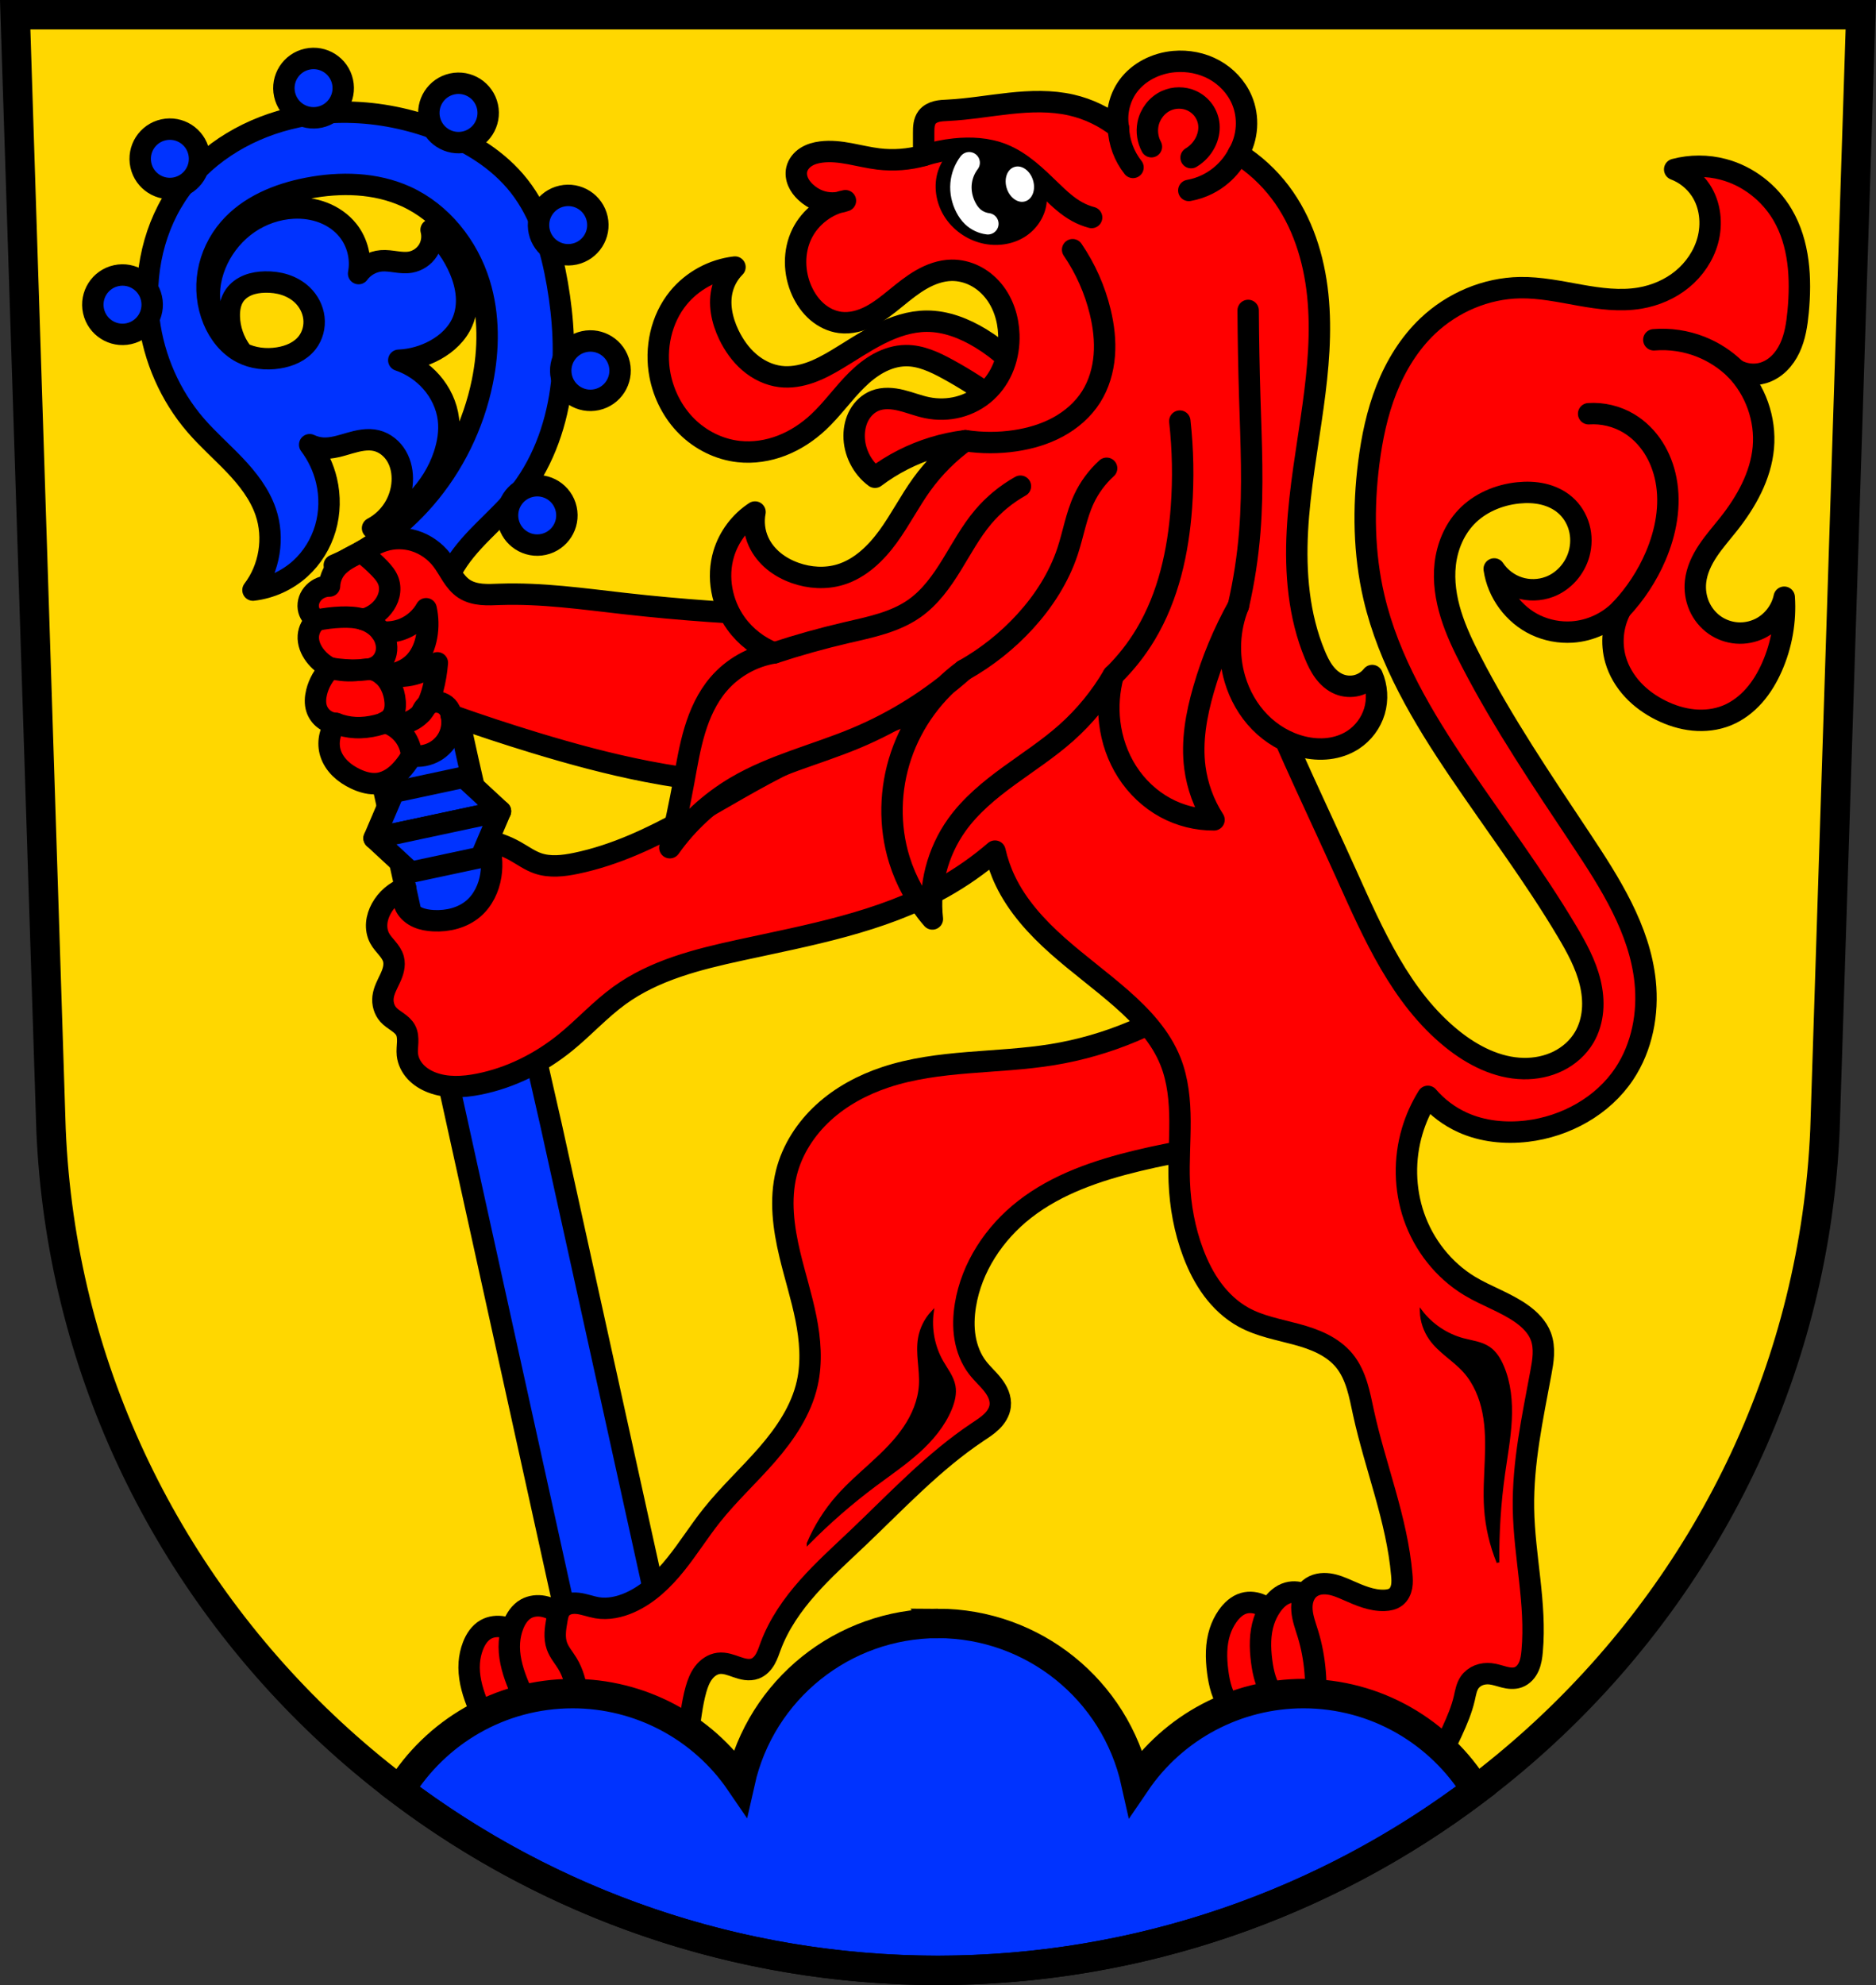 <svg xmlns="http://www.w3.org/2000/svg" xmlns:xlink="http://www.w3.org/1999/xlink" width="701.33" height="741.77" viewBox="0 0 701.334 741.769"><rect x="0" y="0" width="701.334" height="741.769" fill="#333333" stroke="none"/><g transform="translate(-13.161-40.05)"><path d="m18.841 45.549l13.398 416.62c7.415 175.25 153.92 314.05 331.59 314.14 177.51-.215 324.07-139.06 331.59-314.14l13.398-416.62h-344.98z" fill="#ffd700" fill-rule="evenodd"/><g stroke="#000"><path d="m130.13 41.92c-5.275-.08-10.553.295-15.764 1.16-1.14.189-2.275.401-3.408.641l.006.018c-16.988 3.58-33.02 12.697-43.27 26.666-10.218 13.919-14.168 31.992-11.99 49.12 1.835 14.421 7.902 28.31 17.387 39.32 4.572 5.31 9.881 9.929 14.709 15.01 4.828 5.078 9.25 10.757 11.523 17.385 3.34 9.735 1.497 21.08-4.75 29.26 6.554-.757 12.848-3.617 17.73-8.06 4.431-4.03 7.679-9.334 9.355-15.09 1.675-5.753 1.784-11.942.41-17.775-1.14-4.841-3.317-9.425-6.299-13.404 1.524.725 3.183 1.167 4.867 1.271 3.415.212 6.751-.899 10.04-1.85 3.286-.95 6.778-1.752 10.1-.93 3.173.785 5.883 3.044 7.521 5.871 1.639 2.827 2.257 6.177 2.08 9.439-.194 3.59-1.331 7.125-3.266 10.154-1.935 3.03-4.663 5.548-7.838 7.234 12.426-4.435 22.569-14.809 26.73-27.328 1.427-4.296 2.179-8.878 1.639-13.373-.623-5.154-2.963-10.05-6.395-13.941-3.257-3.697-7.495-6.523-12.162-8.107 4.774-.205 9.495-1.534 13.676-3.848 4.34-2.401 8.17-5.974 10.127-10.531 1.306-3.04 1.737-6.417 1.49-9.717-.246-3.299-1.153-6.529-2.428-9.582-2.397-5.746-6.117-10.933-10.789-15.05.693 2.595.25 5.473-1.195 7.736-1.445 2.263-3.87 3.875-6.516 4.338-1.797.315-3.64.117-5.449-.123-1.809-.24-3.631-.523-5.449-.377-3.34.269-6.527 2.062-8.49 4.777 1.09-5.612-.402-11.673-3.973-16.14-2.395-2.993-5.654-5.253-9.229-6.635-3.575-1.381-7.458-1.9-11.285-1.705-5.925.301-11.742 2.315-16.637 5.668-4.895 3.353-8.859 8.02-11.461 13.359-2.597 5.33-3.833 11.415-2.908 17.271 1.124 7.112 5.529 13.639 11.707 17.338-2.82-3.759-4.434-8.41-4.551-13.11-.069-2.764.413-5.64 1.992-7.908 1.227-1.761 3.054-3.052 5.05-3.842 1.995-.79 4.154-1.103 6.299-1.15 2.519-.055 5.058.25 7.457 1.029 2.396.78 4.646 2.045 6.471 3.783 2.374 2.261 3.985 5.338 4.367 8.594.382 3.256-.496 6.664-2.506 9.254-1.276 1.644-2.971 2.938-4.834 3.867-1.864.929-3.889 1.503-5.943 1.83-4.637.738-9.542.202-13.711-1.957-4.875-2.525-8.466-7.122-10.572-12.193-2.325-5.596-2.975-11.862-1.934-17.83 1.041-5.969 3.757-11.621 7.697-16.221 7.325-8.545 18.38-13.07 29.426-15.205 12.276-2.377 25.398-2.084 36.789 3.088 13.321 6.06 23.21 18.539 27.506 32.529 3.631 11.822 3.513 24.583 1.039 36.697-3.284 16.09-10.716 31.33-21.477 43.74-9.244 10.659-20.912 19.2-33.863 24.801l46.06 208.87h-.002l29.12 132.04 30.14 136.68.975-.215 2.785 12.627 32.32-7.129-30.14-136.68-30.14-136.68-31.16-136.68-9.408-42.658-.531-2.41c-1.652-8.684-.272-17.933 3.916-25.723 5.823-10.837 16.357-18.238 24.17-27.74 9.234-11.226 14.548-25.354 16.545-39.756 1.821-13.12 1-26.506-1.252-39.559-2.255-13.07-6.122-26.25-14.316-36.68-7.591-9.662-18.45-16.335-29.898-20.795-10.829-4.219-22.42-6.6-34.03-6.777z" transform="translate(13.161 40.05)" fill="#03f" stroke-linejoin="round" stroke-linecap="round" stroke-width="8"/><g fill="#f00"><path d="m215.93 661.09c-2.353-3.866-5.03-7.652-8.672-10.333-1.79-1.316-3.82-2.353-6-2.767-2.183-.414-4.529-.169-6.464.922-2.329 1.313-3.865 3.709-4.825 6.204-.764 1.984-1.222 4.084-1.379 6.204-.37 5.02.944 10.01 2.757 14.705 1.676 4.334 3.906 8.646 7.582 11.488 1.693 1.309 3.661 2.269 5.744 2.757 2.754.646 5.706.451 8.333-.597 2.627-1.049 4.912-2.954 6.372-5.377 2.127-3.527 2.415-7.939 1.533-11.962-.882-4.02-2.838-7.726-4.98-11.244z" fill="#f00" fill-rule="evenodd" stroke="#000" stroke-linejoin="round" stroke-width="8" id="0"/><path d="m230.95 653.38c-2.353-3.866-5.03-7.652-8.672-10.333-1.79-1.316-3.82-2.353-6-2.767-2.183-.414-4.529-.169-6.464.922-2.329 1.313-3.865 3.709-4.825 6.204-.764 1.984-1.222 4.084-1.379 6.204-.37 5.02.944 10.01 2.757 14.705 1.676 4.334 3.906 8.646 7.582 11.488 1.693 1.309 3.661 2.269 5.744 2.757 2.754.646 5.706.451 8.333-.597 2.627-1.049 4.912-2.954 6.372-5.377 2.127-3.527 2.415-7.939 1.533-11.962-.882-4.02-2.838-7.726-4.98-11.244z" fill="#f00" fill-rule="evenodd" stroke="#000" stroke-linejoin="round" stroke-width="8" id="1"/></g><g fill-rule="evenodd"><g stroke-width="8"><g stroke-linejoin="round"><g fill="#f00"><path d="m463.77 410.08c-16.806 12.381-36.586 20.697-57.19 24.05-20.76 3.374-42.43 1.824-62.39 8.449-8.498 2.82-16.573 7.137-23.18 13.183-6.605 6.05-11.693 13.875-13.866 22.561-2.497 9.984-1.09 20.535 1.3 30.545 1.897 7.948 4.404 15.75 6.01 23.763 1.602 8.01 2.28 16.355.493 24.329-2.247 10.03-8.239 18.833-14.985 26.591-6.746 7.759-14.362 14.751-20.759 22.8-4.681 5.889-8.675 12.301-13.387 18.17-4.712 5.865-10.286 11.268-17.16 14.328-3.862 1.72-8.18 2.662-12.348 1.95-2.392-.409-4.68-1.349-7.092-1.622-1.206-.136-2.445-.1-3.607.25-1.162.351-2.244 1.034-2.949 2.02-.803 1.125-1.063 2.537-1.3 3.899-.281 1.62-.559 3.245-.627 4.887-.068 1.642.079 3.311.627 4.861.845 2.388 2.576 4.339 3.899 6.499 2.17 3.544 3.239 7.665 3.756 11.788.518 4.123.512 8.291.694 12.443.182 4.152.561 8.335 1.814 12.297 1.253 3.962 3.446 7.722 6.733 10.264 3.867 2.991 9.08 4.07 13.878 3.134 4.798-.936 9.14-3.806 12.12-7.683 3.459-4.504 5.066-10.152 6.068-15.741 1-5.589 1.48-11.29 3.03-16.753.623-2.195 1.436-4.376 2.81-6.197.687-.911 1.511-1.724 2.466-2.348.954-.625 2.041-1.058 3.173-1.203 1.159-.148 2.34.006 3.473.291 1.133.285 2.229.699 3.333 1.081 1.104.382 2.227.733 3.385.886 1.158.153 2.362.1 3.457-.309 1.659-.62 2.934-2.01 3.813-3.547.879-1.538 1.417-3.242 2.036-4.901 3.044-8.16 8.128-15.427 13.906-21.944 5.778-6.516 12.273-12.351 18.588-18.349 14.487-13.76 28.22-28.549 44.842-39.643 1.849-1.235 3.746-2.433 5.33-3.994 1.584-1.561 2.854-3.546 3.119-5.754.17-1.419-.083-2.869-.599-4.201-.517-1.332-1.29-2.553-2.168-3.68-1.757-2.254-3.938-4.151-5.681-6.416-2.492-3.238-4.02-7.162-4.692-11.193-.673-4.03-.514-8.17.143-12.203 2.304-14.15 10.793-26.922 22.1-35.744 12.18-9.506 27.22-14.571 42.24-18.2 15.566-3.757 31.46-6.152 47.44-7.149l-22.1-56.54z"/><path d="m310.39 270.06c-21.302-.595-42.579-2.09-63.754-4.48-15.468-1.746-30.966-3.973-46.523-3.446-2.304.078-4.616.216-6.912 0-2.296-.215-4.6-.804-6.528-2.069-1.897-1.244-3.333-3.074-4.573-4.974-1.239-1.9-2.32-3.908-3.698-5.71-2.597-3.396-6.25-5.989-10.339-7.237-3.681-1.123-7.699-1.147-11.372 0-3.046.951-5.786 2.661-8.615 4.135-1.667.868-3.375 1.66-4.989 2.624-1.614.963-3.143 2.111-4.316 3.58-1.476 1.849-2.336 4.183-2.412 6.548-2.17-.023-4.334.868-5.859 2.412-.754.764-1.356 1.682-1.723 2.69-.368 1.01-.498 2.106-.344 3.168.27 1.863 1.453 3.571 3.102 4.48-1.78 1.414-2.933 3.591-3.102 5.859-.193 2.591.857 5.155 2.412 7.237 1.529 2.046 3.557 3.717 5.859 4.825-2.516 2.424-4.33 5.569-5.169 8.96-.503 2.034-.654 4.212 0 6.203.503 1.532 1.48 2.904 2.762 3.881 1.282.977 2.865 1.554 4.475 1.633-2.42 3.047-3.22 7.311-2.068 11.03.681 2.196 1.991 4.17 3.631 5.783 1.639 1.612 3.6 2.874 5.674 3.866 2.681 1.282 5.673 2.136 8.615 1.723 1.856-.261 3.623-1.019 5.181-2.062 1.558-1.042 2.915-2.364 4.124-3.797 1.173-1.391 2.213-2.893 3.102-4.48 3.064.503 6.301-.119 8.96-1.723 2.045-1.233 3.748-3.038 4.825-5.169 1.277-2.529 1.649-5.505 1.034-8.271 10.371 3.69 20.828 7.137 31.36 10.339 13.734 4.175 27.61 7.934 41.699 10.683 17.48 3.411 35.26 5.259 53.07 5.514l2.412-63.754z"/></g><g fill="none"><path d="m136.71 289.7c3.537.589 7.131.84 10.715.748 1.208-.031 2.419-.102 3.603-.343 1.184-.241 2.344-.659 3.341-1.34 1.63-1.113 2.752-2.908 3.157-4.84.563-2.694-.251-5.578-1.894-7.786-1.653-2.222-4.092-3.799-6.734-4.63-2.636-.829-5.445-.943-8.207-.842-3.074.113-6.139.486-9.15 1.113"/><g stroke-linecap="round"><path d="m138.77 310.38c2.29.888 4.722 1.409 7.174 1.535 2.686.139 5.386-.194 7.997-.842 1.074-.266 2.14-.589 3.128-1.086.988-.497 1.899-1.179 2.554-2.071.586-.799.951-1.747 1.138-2.72.186-.973.199-1.973.125-2.962-.16-2.118-.722-4.209-1.683-6.103-.803-1.583-1.895-3.038-3.293-4.132-1.398-1.094-3.114-1.814-4.888-1.892-1.207-.053-2.405.185-3.603.343-3.574.47-7.241.214-10.715-.748"/><path d="m167.03 322.44c-.178-2.561-1.077-5.068-2.566-7.159-1.791-2.515-4.436-4.409-7.394-5.295"/></g></g></g><g fill="none" stroke-linecap="round"><path d="m148.9 271.51c2.871-.685 5.503-2.339 7.365-4.63 1.089-1.339 1.923-2.9 2.325-4.579.402-1.679.361-3.476-.221-5.101-.667-1.865-1.993-3.413-3.367-4.84-2.132-2.214-4.449-4.251-6.918-6.081"/><g stroke-linejoin="round"><path d="m155.63 276.14c2.92.33 5.924-.11 8.628-1.263 3.443-1.468 6.376-4.101 8.207-7.365.747 3.379.819 6.905.21 10.311-.586 3.285-1.836 6.508-3.998 9.05-3.091 3.631-8.02 5.611-12.763 5.127"/><path d="m157.07 309.99c2.363.818 4.967.923 7.388.297 2.421-.626 4.648-1.98 6.318-3.841 2.2-2.452 3.37-5.652 4.209-8.838.853-3.238 1.417-6.552 1.683-9.89-2.94 2.309-6.433 3.909-10.1 4.63-3.518.691-7.192.572-10.659-.345"/><path d="m181.85 307.28c-.153-1.172-.684-2.291-1.493-3.151-.81-.86-1.895-1.458-3.055-1.682-1.374-.265-2.844.002-4.04.733-1.193.731-2.098 1.92-2.486 3.265"/></g></g></g><path d="m315.27 616.75c2.71-6.391 6.456-12.341 11.05-17.547 7.919-8.979 18.313-15.753 25.02-25.67 3.206-4.74 5.505-10.21 5.849-15.922.353-5.853-1.336-11.771-.325-17.547.635-3.629 2.352-7.06 4.874-9.748-.87 6.342.407 12.959 3.574 18.522.844 1.482 1.815 2.889 2.664 4.368.848 1.48 1.579 3.052 1.885 4.73.52 2.841-.211 5.773-1.3 8.449-2.561 6.293-7.07 11.63-12.12 16.17-5.058 4.537-10.702 8.363-16.15 12.428-8.867 6.62-17.238 13.904-25.02 21.771z" fill="#000"/></g><g transform="matrix(.971.24-.24.971 444.83-37.732)" fill="#f00"><use xlink:href="#0"/><use xlink:href="#1"/></g><g fill-rule="evenodd"><path d="m392.28 287.91c-25.18 16.903-55.802 23.359-83.19 36.39-26.963 12.834-51.35 32.27-80.59 38.34-4.725.981-9.737 1.578-14.297 0-3.03-1.048-5.651-2.987-8.449-4.549-3.244-1.812-6.763-3.131-10.398-3.899 1.538 4.125 1.991 8.65 1.3 12.998-.745 4.69-2.896 9.254-6.499 12.348-4.049 3.477-9.618 4.83-14.947 4.549-2.024-.107-4.06-.439-5.914-1.258-1.854-.819-3.522-2.158-4.484-3.941-1.18-2.185-1.18-4.964 0-7.149-3.84 1.388-7.14 4.216-9.1 7.799-.922 1.686-1.557 3.545-1.717 5.461-.16 1.915.169 3.888 1.067 5.587.735 1.39 1.82 2.557 2.826 3.765 1.01 1.208 1.966 2.514 2.373 4.03.326 1.214.278 2.506.013 3.734-.265 1.228-.742 2.401-1.271 3.541-1.057 2.28-2.35 4.526-2.641 7.02-.27 2.314.405 4.755 1.95 6.499.974 1.099 2.238 1.89 3.436 2.74 1.198.849 2.378 1.81 3.063 3.109.717 1.36.819 2.958.759 4.494-.06 1.536-.266 3.076-.109 4.605.247 2.411 1.408 4.683 3.061 6.456 1.653 1.773 3.777 3.067 6.04 3.942 5.533 2.141 11.726 1.799 17.547.65 11.905-2.35 23.07-7.949 32.494-15.597 6.917-5.616 12.93-12.32 20.15-17.547 13.03-9.44 29.12-13.473 44.842-16.897 26.02-5.666 52.796-10.403 76.04-23.396 6.936-3.878 13.479-8.458 19.497-13.648.869 3.84 2.17 7.582 3.872 11.133 4.504 9.397 11.7 17.254 19.49 24.18 7.79 6.921 16.259 13.05 24.08 19.932 7.485 6.592 14.524 14.12 18.2 23.396 2.777 7.01 3.485 14.676 3.524 22.22.039 7.543-.561 15.09-.275 22.624.345 9.08 1.994 18.14 5.199 26.645 1.834 4.867 4.187 9.565 7.296 13.734 3.109 4.169 6.994 7.805 11.551 10.312 6.08 3.345 13.06 4.558 19.756 6.373 3.349.908 6.67 1.982 9.767 3.547 3.097 1.565 5.975 3.64 8.17 6.327 2.211 2.708 3.67 5.961 4.713 9.299 1.042 3.337 1.689 6.783 2.436 10.198 4.433 20.251 12.498 39.787 14.297 60.44.13 1.489.225 3-.047 4.47-.273 1.47-.953 2.914-2.129 3.836-1.204.944-2.793 1.249-4.323 1.3-4.758.157-9.291-1.837-13.648-3.757-2.307-1.017-4.656-2.035-7.155-2.369-1.249-.167-2.529-.158-3.761.109-1.232.268-2.415.8-3.381 1.609-1.151.965-1.963 2.299-2.416 3.731-.453 1.431-.561 2.958-.445 4.455.232 2.994 1.329 5.841 2.211 8.712 2.828 9.208 3.489 19 2.6 28.595-.37 3.986-1 7.98-.71 11.972.147 1.996.529 3.986 1.272 5.845.742 1.859 1.853 3.587 3.338 4.929 2.438 2.205 5.731 3.25 8.995 3.645 3.263.395 6.565.2 9.852.254 4.14.068 8.376.519 12.348-.65 4.03-1.185 7.442-3.972 10.04-7.27 2.598-3.299 4.459-7.108 6.206-10.926 1.829-3.996 3.566-8.06 4.549-12.348.463-2.02.784-4.14 1.95-5.849.833-1.222 2.065-2.153 3.44-2.696 1.375-.544 2.888-.708 4.359-.553 1.762.185 3.443.813 5.162 1.244 1.719.431 3.57.659 5.236.056.916-.332 1.736-.906 2.405-1.615.669-.709 1.189-1.55 1.579-2.442.78-1.786 1.039-3.751 1.216-5.691 1.615-17.749-2.963-35.471-3.249-53.29-.274-17.06 3.385-33.911 6.499-50.691.42-2.266.832-4.542.932-6.845.1-2.302-.121-4.646-.932-6.803-1.318-3.505-4.098-6.277-7.149-8.449-6.01-4.276-13.186-6.584-19.497-10.398-9.69-5.857-17.1-15.294-20.796-25.995-3.524-10.198-3.717-21.5-.65-31.844 1.354-4.569 3.328-8.954 5.849-12.998 3.552 4.146 8.02 7.499 12.998 9.748 7.461 3.373 15.914 4.21 24.05 3.249 14.431-1.705 28.341-9.351 36.39-21.446 6.656-9.997 9.05-22.499 7.799-34.444-2.052-19.583-13.146-36.892-24.05-53.29-14.384-21.641-29-43.21-40.943-66.29-2.93-5.663-5.705-11.437-7.594-17.526-1.889-6.089-2.873-12.532-2.154-18.867.735-6.471 3.326-12.813 7.799-17.547 5.03-5.326 12.208-8.359 19.497-9.1 3.092-.314 6.242-.237 9.269.465 3.03.702 5.932 2.046 8.278 4.084 2.511 2.182 4.331 5.133 5.222 8.338.891 3.205.859 6.651-.023 9.859-1.519 5.526-5.69 10.314-11.05 12.348-3.658 1.388-7.788 1.494-11.512.293-3.723-1.2-7.01-3.698-9.173-6.962 1.297 8.956 7.307 17.09 15.485 20.966 4.231 2 8.976 2.904 13.648 2.6 6.828-.446 13.45-3.521 18.2-8.449-3.04 5.717-3.755 12.628-1.95 18.847 1.21 4.17 3.504 7.994 6.457 11.177 2.953 3.183 6.553 5.736 10.44 7.669 3.81 1.894 7.931 3.21 12.166 3.627 4.235.417 8.585-.082 12.53-1.678 3.935-1.592 7.395-4.242 10.204-7.425 2.808-3.182 4.983-6.888 6.693-10.772 3.579-8.13 5.155-17.13 4.549-25.995-1.045 5.01-4.503 9.452-9.1 11.698-2.662 1.301-5.673 1.882-8.627 1.658-2.954-.224-5.845-1.255-8.27-2.957-2.54-1.783-4.557-4.293-5.793-7.14-1.236-2.847-1.693-6.02-1.356-9.107.454-4.162 2.311-8.06 4.633-11.542 2.322-3.483 5.118-6.62 7.715-9.904 6.588-8.33 12.04-18.02 12.998-28.595.961-10.631-2.941-21.607-10.398-29.24 3.08 1.858 6.955 2.342 10.398 1.3 2.222-.673 4.241-1.947 5.904-3.568 1.662-1.621 2.974-3.581 3.966-5.679 1.984-4.197 2.685-8.877 3.128-13.499 1.192-12.439.51-25.636-5.849-36.39-4.839-8.187-12.905-14.456-22.1-16.897-5.929-1.574-12.268-1.574-18.2 0 3.956 1.497 7.42 4.267 9.748 7.799 3.6 5.458 4.344 12.545 2.6 18.847-1.559 5.63-5.01 10.68-9.52 14.387-4.515 3.707-10.07 6.086-15.825 7.06-7.428 1.254-15.04.216-22.457-1.101-7.417-1.318-14.853-2.922-22.385-2.798-12.72.209-25.21 5.544-34.444 14.297-6.897 6.54-11.975 14.845-15.465 23.686-3.49 8.841-5.439 18.225-6.631 27.655-2.104 16.649-1.867 33.7 1.95 50.04 5.518 23.627 18.245 44.895 31.844 64.989 13.474 19.907 28 39.13 40.29 59.789 3.599 6.05 7.04 12.315 8.697 19.16.828 3.421 1.197 6.97.889 10.476-.309 3.507-1.307 6.972-3.087 10.01-2.26 3.856-5.75 6.941-9.759 8.917-4.01 1.976-8.519 2.862-12.987 2.781-9.792-.179-19.02-4.904-26.645-11.05-19.235-15.497-29.487-39.22-39.643-61.739-10.247-22.719-21.11-45.17-30.545-68.24-2.925-7.149-5.736-14.402-9.855-20.935-4.119-6.534-9.703-12.389-16.791-15.458-5.769-2.498-12.282-3.02-18.498-2.083-6.216.939-12.157 3.289-17.666 6.318-11.02 6.06-20.334 14.753-30.773 21.761z" fill="#f00" stroke-linejoin="round" stroke-width="8"/><path d="m573.18 623.91c-2.635-6.422-4.227-13.271-4.696-20.2-.809-11.945 1.69-24.1-.639-35.841-1.113-5.613-3.383-11.1-7.2-15.359-3.911-4.369-9.305-7.332-12.698-12.11-2.132-3-3.364-6.64-3.498-10.322 3.895 5.08 9.496 8.828 15.677 10.491 1.647.443 3.33.742 4.978 1.181 1.648.438 3.28 1.026 4.688 1.988 2.385 1.63 3.954 4.212 5.089 6.868 2.67 6.248 3.293 13.204 2.959 19.99-.334 6.786-1.587 13.489-2.528 20.22-1.534 10.959-2.247 22.03-2.132 33.1z"/><g fill="none" stroke-linecap="round" stroke-width="8"><path d="m619.09 267.76c5.443-5.783 9.864-12.525 12.998-19.821 3.853-8.972 5.746-19.01 3.899-28.595-.823-4.271-2.384-8.414-4.735-12.07-2.351-3.659-5.5-6.825-9.238-9.05-4.471-2.659-9.758-3.923-14.947-3.574"/><path d="m661.98 178.07c-3.711-3.645-8.16-6.536-12.998-8.448-5.547-2.193-11.602-3.09-17.547-2.6"/></g></g><g stroke-width="11"><path d="m350.67 606.62c-35.483.03-66.2 24.657-73.951 59.28-14.13-20.687-37.569-33.06-62.62-33.06-27.318 0-51.25 14.448-64.61 36.11 55.938 42.22 125.75 67.28 201.18 67.32 75.38-.091 145.17-25.19 201.11-67.44-13.367-21.598-37.26-35.994-64.53-35.994-25.08.03-48.52 12.456-62.63 33.2-7.695-34.678-38.427-59.37-73.949-59.42z" transform="translate(13.161 40.05)" fill="#03f" stroke-linecap="round"/><path d="m18.84 45.549l13.398 416.62c7.415 175.25 153.92 314.05 331.59 314.14 177.51-.215 324.07-139.06 331.59-314.14l13.398-416.62h-344.98z" fill="none" fill-rule="evenodd"/></g><g fill-rule="evenodd"><g stroke-width="8"><g fill="#f00" stroke-linejoin="round"><path d="m398.68 183.96c-5.03-7-11.476-12.981-18.841-17.462-6.12-3.724-13.06-6.454-20.22-6.434-6.158.017-12.158 2.062-17.66 4.828-5.502 2.766-10.603 6.254-15.887 9.417-3.22 1.928-6.531 3.746-10.07 4.988-3.541 1.243-7.341 1.897-11.07 1.445-4.287-.52-8.332-2.503-11.611-5.313-3.279-2.81-5.818-6.419-7.689-10.311-2.602-5.41-3.945-11.69-2.298-17.462.838-2.937 2.436-5.653 4.595-7.812-8.171.915-15.926 5.13-21.14 11.488-6.496 7.923-8.832 18.89-6.893 28.951 1.383 7.174 4.863 13.967 10.05 19.11 5.191 5.142 12.09 8.579 19.356 9.383 5.442.603 11.01-.257 16.11-2.235 5.106-1.978 9.756-5.05 13.756-8.794 5.143-4.807 9.202-10.662 14.203-15.616 2.501-2.477 5.25-4.735 8.347-6.409 3.096-1.674 6.558-2.751 10.08-2.79 5.536-.061 10.766 2.4 15.624 5.05 6.717 3.671 13.172 7.821 19.301 12.408l11.948-6.434z"/><path d="m263.6 356.79c6.5-9.214 14.979-17.02 24.696-22.746 13.919-8.197 29.939-11.965 44.842-18.2 14.706-6.149 28.383-14.752 40.29-25.346-10.809 7.887-19.1 19.17-23.396 31.844-4.243 12.516-4.565 26.371-.65 38.993 2.518 8.117 6.754 15.697 12.348 22.1-1.385-12.281 1.921-25.03 9.1-35.09 5.2-7.289 12.229-13.06 19.464-18.338 7.235-5.274 14.787-10.158 21.479-16.11 6.932-6.162 12.879-13.431 17.547-21.446-1.549 5.694-1.993 11.687-1.3 17.547.774 6.541 2.976 12.927 6.533 18.47 3.557 5.543 8.476 10.229 14.263 13.374 5.552 3.02 11.878 4.599 18.2 4.549-3.778-5.867-6.238-12.578-7.149-19.497-1.289-9.795.509-19.753 3.249-29.24 3.131-10.846 7.501-21.334 12.998-31.19-3.46 8.612-3.926 18.394-1.3 27.3 1.77 6 4.93 11.612 9.302 16.09 4.372 4.474 9.964 7.786 16.04 9.259 3.169.768 6.471 1.04 9.708.646 3.237-.394 6.406-1.465 9.138-3.245 3.81-2.483 6.696-6.35 7.992-10.709 1.296-4.359.991-9.175-.844-13.336-1.416 1.79-3.424 3.104-5.632 3.685-2.208.581-4.602.426-6.716-.436-2.27-.925-4.166-2.621-5.631-4.586-1.465-1.965-2.527-4.199-3.467-6.462-6.02-14.493-7.352-30.56-6.521-46.23.831-15.673 3.734-31.15 5.871-46.7 1.886-13.72 3.178-27.632 1.751-41.41-1.427-13.775-5.721-27.502-14.1-38.529-4.29-5.646-9.6-10.514-15.597-14.297 3.56-6.01 4.058-13.73 1.3-20.15-2.047-4.762-5.787-8.745-10.33-11.241-4.543-2.496-9.853-3.516-15.02-3.056-6.678.595-13.243 3.804-17.189 9.224-3.202 4.398-4.534 10.112-3.607 15.472-5.124-4.073-11.167-6.983-17.547-8.449-7.538-1.732-15.396-1.45-23.09-.626-7.691.824-15.331 2.181-23.06 2.575-1.415.072-2.845.114-4.22.456-1.375.343-2.715 1.02-3.579 2.143-.62.807-.962 1.8-1.13 2.804-.167 1-.169 2.027-.17 3.045-.003 2.816-.003 5.632 0 8.449-5.474 1.535-11.252 1.979-16.897 1.3-7.179-.864-14.275-3.523-21.446-2.6-1.969.253-3.933.791-5.607 1.858-1.674 1.067-3.037 2.709-3.492 4.641-.361 1.538-.131 3.182.49 4.635.62 1.453 1.613 2.726 2.76 3.813 1.493 1.416 3.266 2.544 5.199 3.249 3.116 1.137 6.632 1.137 9.748 0-6.928 1.312-13.13 6.02-16.247 12.348-3.269 6.628-3.086 14.732 0 21.446 1.343 2.922 3.222 5.624 5.659 7.721 2.437 2.098 5.449 3.572 8.639 3.977 3.864.49 7.797-.598 11.257-2.387 3.46-1.789 6.517-4.254 9.539-6.711 3.067-2.493 6.144-5.01 9.575-6.971 3.432-1.962 7.269-3.361 11.221-3.428 2.977-.05 5.954.666 8.622 1.988 2.668 1.322 5.03 3.244 6.928 5.536 3.802 4.584 5.702 10.57 5.896 16.522.129 3.962-.468 7.959-1.878 11.664-1.41 3.705-3.643 7.11-6.571 9.782-2.921 2.665-6.513 4.578-10.34 5.57-3.827.993-7.882 1.069-11.756.279-3.274-.667-6.394-1.936-9.638-2.735-3.244-.799-6.756-1.104-9.858.135-2.49.994-4.545 2.945-5.861 5.28-1.316 2.336-1.917 5.04-1.938 7.717-.047 6.03 2.943 12.01 7.799 15.597 3.268-2.463 6.752-4.641 10.398-6.499 7.303-3.722 15.26-6.153 23.396-7.149-6.231 4.509-11.738 10.02-16.247 16.247-4.552 6.289-8.07 13.276-12.639 19.555-4.566 6.278-10.474 11.996-17.906 14.239-5.488 1.657-11.497 1.276-16.897-.65-2.899-1.034-5.654-2.509-8.03-4.473-2.371-1.963-4.35-4.423-5.623-7.225-1.557-3.431-2.02-7.349-1.3-11.05-5.562 3.615-9.785 9.245-11.698 15.597-2.628 8.724-.764 18.593 4.549 25.995 3.562 4.962 8.597 8.853 14.297 11.05-8.02 1.3-15.523 5.523-20.796 11.698-4.235 4.96-6.994 11.03-8.878 17.278-1.884 6.244-2.94 12.701-4.119 19.12-1.521 8.275-3.255 16.51-5.199 24.696z" stroke-linecap="round"/></g><g fill="none" stroke-linecap="round"><path d="m302.6 284.01c8.871-2.915 17.873-5.435 26.969-7.548 8.867-2.06 18.11-3.858 25.542-9.122 5.823-4.128 10.07-10.09 13.815-16.17 3.743-6.078 7.127-12.43 11.726-17.889 3.918-4.65 8.681-8.585 13.987-11.555"/><path d="m373.43 290.5c8.587-4.82 16.393-11.03 23.03-18.304 6.912-7.584 12.582-16.41 15.812-26.15 2.142-6.458 3.212-13.291 6.081-19.46 2.031-4.367 4.945-8.321 8.514-11.555"/><path d="m429.32 292.45c4.684-4.58 8.774-9.766 12.138-15.388 8.512-14.228 12.177-30.898 13.379-47.43.78-10.732.576-21.536-.608-32.23"/><path d="m476.12 266.46c2.091-9.115 3.519-18.383 4.267-27.705 1.33-16.579.511-33.24 0-49.867-.336-10.943-.539-21.891-.608-32.839"/><path d="m374.08 204.72c6.145.926 12.427.932 18.574.016 5.569-.829 11.06-2.428 16.01-5.11 4.95-2.683 9.35-6.481 12.373-11.23 2.944-4.625 4.518-10.05 4.957-15.513.439-5.465-.228-10.979-1.517-16.308-2-8.278-5.518-16.187-10.32-23.22"/><path d="m476.12 97.49c-1.554 3.01-3.696 5.713-6.27 7.914-1.575 1.346-3.311 2.506-5.16 3.44-2.233 1.128-4.632 1.928-7.095 2.365"/><path d="m431.27 87.74c.099 2.724.638 5.432 1.59 7.987.923 2.475 2.234 4.806 3.87 6.88"/><path d="m443.61 94.87c-1.371-2.538-1.835-5.553-1.29-8.385.732-3.804 3.347-7.227 6.88-8.815 2.965-1.333 6.502-1.347 9.46 0 1.764.803 3.316 2.071 4.445 3.645 1.13 1.575 1.834 3.454 2 5.385.196 2.212-.305 4.46-1.29 6.45-1.186 2.396-3.077 4.439-5.375 5.805"/><path d="m358.49 98.14c3.77-1.193 7.662-2 11.595-2.411 6.01-.625 12.228-.288 17.846 1.935 7.14 2.825 12.753 8.426 18.276 13.761 2.98 2.879 6.04 5.754 9.675 7.74 1.698.927 3.506 1.651 5.375 2.15"/></g></g><path d="m370.08 95.73c-2.621 2.113-4.623 4.984-5.701 8.173-1.842 5.449-.882 11.67 2.128 16.572 3.083 5.02 8.251 8.695 13.987 10.03 5.17 1.207 10.834.501 15.355-2.28 4.283-2.635 7.432-7.172 8.06-12.163.436-3.475-.357-7.107-2.281-10.03-1.5-2.282-3.63-4.093-5.939-5.55-2.309-1.457-4.807-2.584-7.288-3.724-2.117-.973-4.238-1.962-6.474-2.62-2.236-.657-4.61-.974-6.905-.573-1.789.313-3.499 1.062-4.941 2.166z" fill="#000"/></g></g><g stroke-linecap="round"><g stroke="#fff"><path d="m375.48 100.86c-1.732 2.278-2.8 5.05-3.041 7.906-.256 3.03.419 6.12 1.824 8.818.64 1.228 1.433 2.386 2.433 3.345 1.565 1.501 3.625 2.477 5.777 2.737" fill="none" fill-rule="evenodd" stroke-width="8"/><ellipse cx="343.27" cy="222.41" rx="4.637" ry="6.233" transform="matrix(.954-.301.301.954 0 0)" fill="#fff" stroke-linejoin="round"/></g><g fill="#03f" stroke="#000" stroke-linejoin="round" stroke-width="8" transform="matrix(.977-.215.215.977 0 0)"><circle r="11.09" cy="113.5" cx="53.49"/><circle r="11.09" cy="162.91" cx="24.499"/><circle r="11.09" cy="99.26" cx="111.61"/><circle r="11.09" cy="119.95" cx="162.52"/><circle r="11.09" cy="169.67" cx="193.55"/><circle r="11.09" cy="224.56" cx="189.97"/><circle r="11.09" cy="273.09" cx="158.94"/></g></g><g transform="matrix(.978-.209.209.978-1865.61 348.29)" fill="#03f" stroke="#000" fill-rule="evenodd" stroke-linejoin="round" stroke-width="8"><path transform="translate(13.161 40.05)" d="m1970.46 371.35l-10.777 15.295h24.16 24.16l-10.777-15.295h-13.385-13.383z"/><path d="m1983.62 441.99l-10.777-15.295h24.16 24.16l-10.777 15.295h-13.385-13.383z"/></g></g></svg>